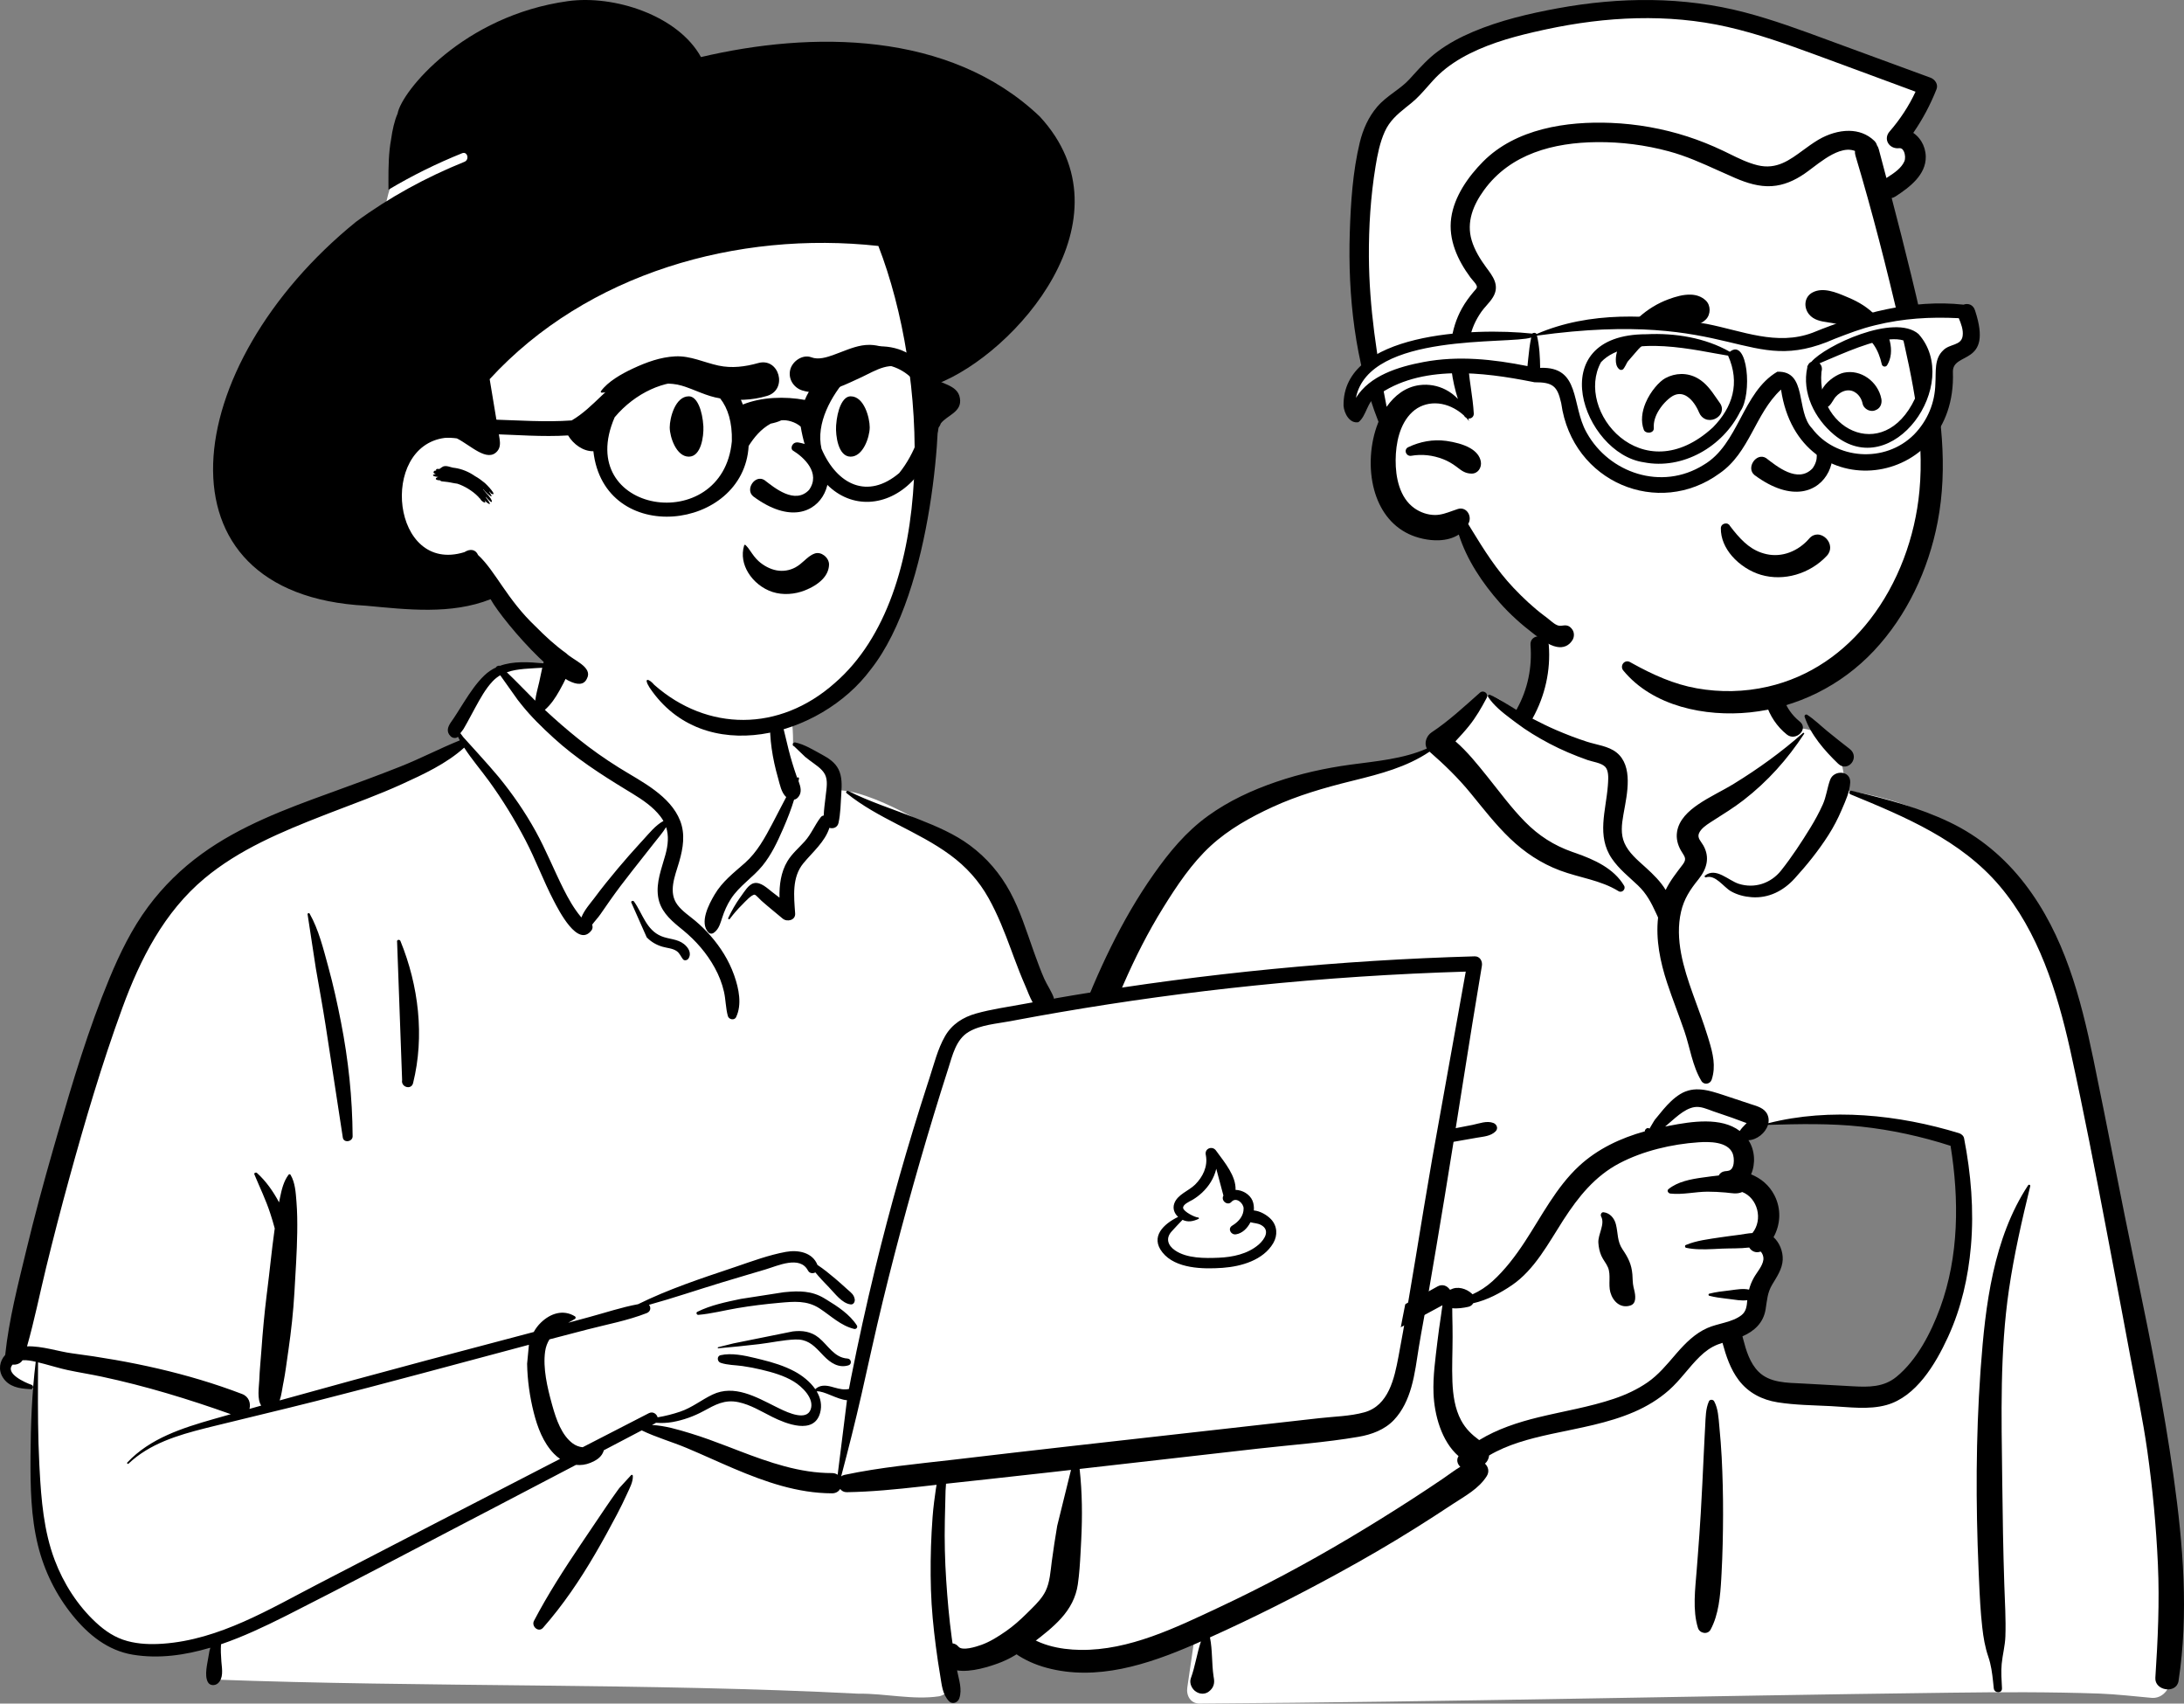 <?xml version="1.0" encoding="UTF-8"?>
<svg width="1476px" height="1151px" viewBox="0 0 1476 1151" version="1.1" xmlns="http://www.w3.org/2000/svg" xmlns:xlink="http://www.w3.org/1999/xlink">
    <rect x="0" y="0" width="1476" height="1151" fill="#808080" stroke="none"/>
    <title>Artboard</title>
    <g id="Artboard" stroke="none" stroke-width="1" fill="none" fill-rule="evenodd">
        <g id="Group-2" fill-rule="nonzero">
            <g id="ARTJOMS_VORONA" transform="translate(662, 0)">
                <g id="Group" transform="translate(0, 406)">
                    <path d="M384.46,19.924 C410.095,0.391 474.454,-8.393 501.814,10.415 C528.838,29.302 531.784,59.844 544.377,87.941 C556.259,82.334 575.88,90.364 579.324,101.395 C583.597,106.598 583.788,121.217 586.735,128.211 C714.929,148.63 734.391,248.637 749.821,362.173 C770.234,477.384 816.573,592.343 796.456,710.896 C799.078,714.691 801.144,718.38 803.055,722.761 C807.634,730.557 801.736,741.592 792.501,741.165 C780.547,740.114 768.711,738.68 756.701,738.232 C723.406,737.075 690.082,737.213 656.775,737.637 L652.234,737.696 C484.378,739.787 316.532,743.907 148.668,745 C142.579,745.009 139.597,739.544 140.41,734.153 C142.048,723.299 143.567,712.439 145.153,701.58 C105.449,712.074 63.24,714.714 23.649,702.684 C20.879,699.86 30.102,701.391 31.565,700.962 C-4.872,676.048 6.01,623.563 9.237,585.761 C29.308,456.229 36.383,312.91 113.927,202.378 C147.473,157.27 196.655,121.556 253.17,113.52 L254.737,113.305 C271.262,111.101 289.679,110.39 304.127,101.395 C320.376,88.415 327.301,64.43 344.396,64.206 C350.041,64.132 357.72,71.278 365.984,76.129 C366.601,65.456 372.349,56.449 373.618,48.174 L373.721,47.467 C375.045,37.819 373.231,29.139 384.46,19.924 Z M659.961,365.595 C623.935,340.552 530.872,353.135 528.742,354.538 C524.051,357.625 522.031,357.898 519.494,361.907 C516.989,362.24 514.486,362.585 511.985,362.94 C506.968,364.58 510.686,370.755 516.481,368.552 C512.996,383.593 523.253,394.29 527.337,409.159 C528.662,413.987 527.384,422.671 527.337,427.604 C527.733,433.894 534.682,441.324 533.524,447.634 C529.406,470.069 507.06,491.953 516.481,513.71 C522.722,525.998 541.494,532.264 553.975,536.441 C579.833,546.371 624.887,536.067 639.911,513.71 C647.925,501.785 657.209,471.703 661.987,462.373 L663.046,447.572 C665.658,410.778 667.981,371.17 659.961,365.595 Z" id="🎨-Background" fill="#FFFFFF"></path>
                    <path d="M338.119,62.036 C340.607,59.832 344.287,62.602 342.706,65.579 C339.155,72.27 335.512,78.61 330.745,84.525 C327.855,88.111 324.759,91.503 321.622,94.857 C329.673,101.827 336.578,110.48 343.099,118.589 C351.437,128.961 359.32,139.773 368.68,149.263 C377.911,158.623 388.118,165.166 400.459,169.529 L402.952,170.395 C415.35,174.751 428.601,180.632 435.589,192.378 C436.967,194.694 434.192,197.556 431.859,196.111 C419.716,188.587 405.448,187.074 392.23,182.103 C379.462,177.301 368.331,169.91 358.497,160.478 C348.679,151.061 340.435,140.347 331.836,129.86 C323.333,119.49 314.178,110.634 304.12,101.86 C288.599,112.308 270.882,116.854 252.867,121.319 L250.901,121.807 C232.864,126.275 214.924,131.465 198.003,139.246 C183.084,146.105 168.41,154.297 156.257,165.46 C143.357,177.306 133.317,192.436 124.127,207.233 C103.571,240.336 89.119,276.603 76.397,313.31 C63.164,351.491 52.096,390.436 43.161,429.844 C38.616,449.89 34.925,470.078 31.892,490.407 C30.432,500.198 29.135,510.009 27.995,519.843 C26.779,530.344 26.5,541.147 23.281,551.243 C21.9,555.57 18.642,557.366 15.38,557.213 L14.717,565.504 C13.839,576.559 13.02,587.617 12.743,598.74 C12.284,617.235 12.492,635.677 13.822,654.132 L14.01,656.649 C15.055,670.119 17.389,685.253 27.511,695.116 C37.994,705.331 54.115,708.543 68.243,708.727 C101.15,709.156 132.827,693.598 161.946,679.948 C191.936,665.891 221.106,650.289 249.578,633.367 C264.077,624.749 278.42,615.845 292.58,606.68 C299.529,602.182 306.428,597.607 313.276,592.959 C317.199,590.297 320.916,587.378 324.909,585.016 C322.952,583.193 322.079,580.327 323.717,577.825 C312.174,567.799 307.37,549.908 306.809,535.431 C306.355,523.746 308.073,512.094 309.43,500.519 C310.114,494.682 310.959,488.855 311.837,483.044 C312.184,480.749 312.449,478.293 312.854,475.87 C281.685,493.009 249.643,508.272 216.753,521.832 C199.894,528.783 182.819,535.032 165.508,540.759 L162,541.914 C145.598,547.287 128.803,552.361 111.847,555.433 C110.94,555.597 110.204,554.258 111.172,553.831 C127.696,546.535 144.793,540.381 161.566,533.662 L164.322,532.538 L164.322,532.538 C164.006,532.521 163.677,532.477 163.335,532.395 C153.498,530.019 143.738,526.358 134.091,523.276 C125.137,520.415 115.077,518.619 106.707,514.3 C106.064,513.967 106.424,513.072 107.051,513.029 C116.458,512.377 126.669,515.12 135.892,516.734 L139.357,517.341 C145.161,518.365 151.094,519.466 156.87,520.902 C157.079,518.966 158.16,517.022 159.698,515.882 C176.622,503.34 174.904,478.009 176.714,459.331 L178.056,445.463 C180.417,421.193 182.915,396.927 186.709,372.838 C186.912,371.552 188.9,371.921 188.909,373.135 C189.104,402.995 186.852,432.718 185.723,462.531 L185.548,467.422 C184.924,485.818 184.434,504.92 172.856,519.075 C174.475,518.128 176.664,518.128 177.975,519.689 C179.587,521.608 180.518,523.764 180.489,525.878 C190.951,521.489 201.369,516.985 211.735,512.39 C245.064,497.615 277.693,481.081 309.46,463.191 C312.879,461.266 316.128,462.779 317.819,465.317 L318.063,465.282 C318.104,465.277 318.145,465.272 318.187,465.271 L318.429,465.261 C318.439,465.261 318.448,465.262 318.456,465.262 C322.928,462.803 329.02,464.554 332.857,468.141 C332.97,468.249 333.067,468.365 333.168,468.479 C338.026,466.297 342.562,463.351 346.679,459.617 C355.103,451.977 362.238,442.531 368.459,433.058 C379.915,415.61 389.646,396.208 405.12,381.846 C417.693,370.177 433.281,362.912 449.634,358.351 C449.566,357.873 449.749,357.364 450.079,357.025 C450.919,356.164 451.518,355.866 452.603,356.388 C452.69,356.431 452.742,356.489 452.777,356.552 L454.373,353.823 C455.244,352.343 456.138,350.852 456.448,350.46 C458.305,348.121 460.216,345.799 462.156,343.527 C465.445,339.679 469.192,335.882 473.532,333.213 C483.035,327.372 493.024,330.678 502.793,333.87 C508.696,335.8 514.579,337.792 520.472,339.75 L521.079,339.949 C525.473,341.362 530.615,342.597 532.579,347.255 C533.357,349.099 533.478,351.012 533.115,352.868 C574.846,342.249 621.197,347.127 661.919,359.593 C663.482,360.071 665.043,361.358 665.372,363.047 C670.038,386.991 672.116,411.545 670.005,435.897 C668.183,456.917 663.529,477.516 654.758,496.76 L654.259,497.847 C646.016,515.681 632.951,537.666 612.999,543.256 C600.951,546.631 587.626,544.641 575.339,544.023 C563.397,543.421 551.19,543.334 539.362,541.455 C528.827,539.782 519.597,535.057 513.087,526.486 C507.471,519.092 504.513,510.155 502.09,501.265 C500.981,501.618 499.879,501.993 498.795,502.418 C494.218,504.207 490.34,507.093 486.835,510.49 C479.431,517.665 473.688,526.378 465.942,533.224 C458.93,539.422 450.94,544.241 442.369,547.947 C424.609,555.625 405.557,558.694 386.772,562.763 L385.461,563.049 C371.319,566.154 356.884,569.967 344.401,577.334 C344.157,579.503 343.17,581.544 341.587,582.88 C343.788,584.949 344.721,588.226 342.786,591.3 C337.382,599.881 328.073,604.764 319.717,610.253 L319.173,610.611 C310.952,616.065 302.66,621.41 294.3,626.647 C277.305,637.294 259.955,647.355 242.359,656.973 C214.059,672.443 185.151,687.036 155.72,700.273 C157.487,708.969 156.841,717.936 158.169,726.691 L158.373,727.94 C158.94,731.188 158.174,733.907 155.937,736.029 L155.701,736.247 L155.705,736.218 L155.495,736.41 L155.425,736.469 L155.448,736.45 C155.191,736.687 154.925,736.906 154.653,737.095 L154.308,737.317 L154.308,737.317 C152.154,738.627 149.381,738.612 147.175,737.456 L146.923,737.317 L146.5,737.074 C143.586,735.397 141.576,731.241 142.785,727.94 C145.756,719.826 146.879,711.167 149.622,702.999 L147.446,703.973 L147.446,703.973 L144.577,705.224 C113.549,718.649 79.082,729.955 45.275,720.803 C30.337,716.757 16.376,708.201 8.902,694.254 C1.547,680.531 0.507,664.597 0.117,649.331 C-0.365,630.49 0.644,611.362 3.127,592.683 C4.794,580.144 6.81,567.369 9.919,554.96 C8.32,553.548 7.144,551.523 6.834,549.014 C5.366,537.163 7.935,524.841 9.507,513.051 C11.043,501.539 12.74,490.05 14.659,478.597 C18.534,455.466 23.035,432.384 28.277,409.525 C37.605,368.841 49.922,328.88 64.752,289.874 L66.051,286.476 C79.754,250.824 95.621,215.932 117.714,184.611 C128.283,169.627 139.455,156.041 154.389,145.243 C168.38,135.125 184.161,127.841 200.446,122.273 C216.75,116.701 233.507,112.967 250.56,110.645 C267.879,108.286 286.16,106.84 302.316,99.732 C300.272,96.066 302.026,91.116 305.466,88.842 C317.041,81.19 327.745,71.235 338.119,62.036 Z M708.662,394.797 C709.147,394.06 710.298,394.526 710.086,395.398 C704.456,418.476 699.171,441.602 695.72,465.121 C689.491,507.57 690.636,550.574 691.146,593.337 L691.171,595.549 C691.433,618.583 691.797,641.619 692.558,664.644 C692.942,676.28 693.702,688.031 693.289,699.674 C693.064,705.99 691.381,711.964 690.785,718.204 C690.263,723.661 690.728,729.202 690.989,734.665 C691.163,738.298 685.804,738.143 685.44,734.665 L684.974,730.167 C684.368,724.474 683.62,718.815 681.755,713.366 C679.513,706.812 678.437,700.375 677.659,693.494 C676.468,682.949 675.938,672.299 675.478,661.68 L675.164,654.335 C673.244,609.959 673.311,565.374 676.42,521.044 L676.647,517.878 C679.725,475.975 685.066,430.7 708.662,394.797 Z M588.658,130.698 C587.188,130.093 587.703,127.869 589.331,128.256 L592.292,128.963 C613.991,134.164 635.297,139.798 655.55,149.476 C675.816,159.159 692.974,173.614 706.608,191.39 C733.11,225.943 744.124,267.936 752.818,309.889 C762.48,356.506 771.277,403.295 781.024,449.898 L782.833,458.579 C791.852,501.984 800.366,545.414 806.64,589.333 L807.091,592.518 C813.418,637.682 817.223,684.409 810.32,729.69 C808.954,738.649 794.056,736.418 794.638,727.567 C796.321,701.98 797.525,676.527 796.361,650.882 C795.196,625.233 792.792,599.696 789.208,574.271 C786.192,552.874 781.696,531.744 777.717,510.517 L777.094,507.165 C773.762,489.111 770.328,471.075 766.901,453.038 L761.78,426.032 C754.104,385.595 746.278,345.123 737.436,304.94 L736.911,302.576 C728.257,263.917 715.499,223.421 689.542,192.723 C663.201,161.567 625.492,145.877 588.658,130.698 Z M492.943,540.748 C493.576,539.336 495.792,539.491 496.474,540.748 C499.143,545.676 499.44,551.967 499.944,557.53 L499.997,558.103 C500.639,564.892 501.207,571.703 501.555,578.514 C502.214,591.44 502.53,604.35 502.49,617.292 C502.448,630.556 502.181,643.804 501.467,657.049 L501.273,660.597 C500.621,672.107 499.527,684.944 494.061,695.006 C492.075,698.665 486.671,697.589 485.521,693.89 C481.751,681.777 483.687,667.416 484.653,655.011 L485.404,645.331 C486.148,635.65 486.857,625.965 487.419,616.273 C488.19,603.012 488.825,589.74 489.437,576.473 C489.635,572.164 489.85,567.854 490.077,563.545 L490.426,557.083 C490.725,551.677 490.7,545.745 492.943,540.748 Z M69.082,557.914 L70.75,556.301 C75.873,551.285 82.347,543.559 89.92,544.038 C92.94,544.229 94.865,546.738 94.238,549.711 C92.901,556.066 86.422,559.364 81.758,563.245 C76.648,567.494 71.833,572.036 67.027,576.622 C62.763,580.688 58.662,584.87 54.66,589.182 L53.164,590.805 C51.729,592.372 41.513,601.618 42.618,604.017 L42.678,604.124 C42.985,604.583 42.473,605.215 41.963,605.054 C37.552,603.66 37.827,599.876 39.495,596.043 C42.7,588.677 48.312,581.863 53.213,575.573 C58.1,569.298 63.39,563.455 69.082,557.914 L69.082,557.914 Z M508.929,373.201 C505.517,365.133 492.95,365.302 485.816,365.784 C467.85,366.999 448.411,371.548 432.425,379.95 C415.852,388.662 404.689,402.62 394.7,418.054 L394.233,418.778 C384.497,433.922 375.12,451.849 359.875,462.261 C352.11,467.566 343.043,472.409 333.622,474.508 C332.975,475.645 331.927,476.546 330.553,476.874 L329.914,477.02 C327.231,477.613 323.062,478.269 319.462,477.876 C319.486,479.639 319.467,481.388 319.511,483.058 C319.638,487.843 319.692,492.649 319.692,497.438 C319.694,507.471 319.155,517.523 319.574,527.556 C319.945,536.429 321.197,545.7 325.455,553.632 C328.578,559.451 332.699,563.303 337.675,566.979 C349.915,559.515 363.755,554.965 377.801,551.545 C394.789,547.408 412.183,544.647 428.784,539.037 C436.775,536.336 444.456,532.802 451.416,528.002 C458.803,522.905 464.445,516.009 470.251,509.264 L471.158,508.216 C477.083,501.417 483.547,494.911 491.92,491.225 C499.13,488.05 508.634,487.485 514.938,482.571 C518.235,480 518.511,476.27 518.858,472.45 C514.82,473.028 510.546,472.102 506.521,471.63 L504.436,471.385 C500.631,470.933 496.913,470.436 493.167,469.467 C492.471,469.287 492.471,468.237 493.167,468.057 C497.594,466.913 501.982,466.426 506.521,465.894 L507.588,465.761 C511.694,465.222 516.01,464.409 520.038,465.313 C520.761,462.561 521.805,459.934 523.269,457.303 C525.324,453.607 529.214,449.416 529.739,445.098 C529.896,443.809 529.596,442.288 528.988,441.148 L528.779,440.76 C528.524,440.301 528.221,439.839 527.778,439.553 C527.73,439.61 527.626,439.676 527.4,439.747 C524.3,440.723 521.596,439.205 520.161,436.865 C514.068,437.622 507.419,437.367 501.705,437.619 L495.928,437.899 C489.755,438.182 483.301,438.306 477.5,437.058 C476.69,436.885 476.445,435.536 477.256,435.189 C484.388,432.137 493.039,431.163 500.674,429.991 C504.938,429.335 509.233,428.836 513.509,428.26 C516.357,427.875 519.379,427.24 522.329,427.088 C529.727,417.873 525.741,403.338 515.446,399.37 C511.696,401.019 508.324,400.06 504.227,399.708 C500.138,399.357 496.038,399.119 491.931,399.136 C483.703,399.173 474.984,401.338 466.836,400.406 C465.511,400.253 464.279,398.489 465.597,397.412 C471.834,392.319 480.773,390.659 488.69,389.573 L490.331,389.354 C492.986,389.006 496.213,388.497 499.561,388.195 C500.318,386.717 501.677,385.6 503.717,385.323 C504.324,385.24 504.933,385.191 505.542,385.139 L505.533,385.079 L505.533,385.079 C510.509,384.84 510.293,376.429 508.929,373.201 Z M168.229,530.556 C168.141,530.691 168.045,530.821 167.943,530.945 L167.785,531.128 L168.603,530.796 L168.229,530.556 L168.229,530.556 Z M595.77,355.173 C574.823,352.921 553.847,353.396 532.838,354 C531.158,359.5 525.309,364.186 519.642,364.363 C524.08,371.123 524.538,380.271 521.426,387.441 C528.034,390.073 533.727,394.801 537.183,401.535 C541.976,410.869 541.348,421.257 536.612,429.884 C540.655,433.546 543.04,439.493 542.801,445.098 C542.534,451.349 538.811,456.688 535.718,461.863 C532.375,467.46 532.263,472.388 531.236,478.656 C529.733,487.83 523.55,493.393 515.594,496.868 L516.017,498.533 C518.068,506.522 520.62,514.952 526.482,520.794 C534.024,528.309 545.723,528.239 555.687,528.716 L556.168,528.739 C565.292,529.196 574.412,529.73 583.532,530.247 L590.373,530.63 C600.874,531.208 610.959,531.278 619.532,524.331 C633.528,512.992 643.122,494.226 649.196,477.613 C661.942,442.742 662.095,404.475 656.244,368.159 C636.621,361.83 616.262,357.376 595.77,355.173 Z M421.573,413.024 L421.727,413.035 C426.04,413.528 429.003,417.022 430.058,421.168 C431.591,427.193 430.839,432.64 434.527,438.079 C438.32,443.672 440.653,448.149 441.204,455.059 C441.431,457.902 441.327,460.738 441.959,463.521 L442.418,465.47 C442.905,467.549 443.303,469.552 443.061,471.784 C442.84,473.82 441.849,475.406 439.809,476.058 C433.159,478.186 428.025,473.284 426.307,467.083 C424.823,461.727 426.805,455.345 424.711,450.315 C423.551,447.527 421.412,445.195 420.203,442.388 C419.005,439.607 418.404,436.7 418.212,433.676 C417.848,427.957 422.903,421.085 420.082,415.902 C419.482,414.797 420.162,412.991 421.573,413.024 Z M333.246,354.002 C337.749,353.086 342.857,350.988 347.298,352.732 C349.581,353.63 350.709,356.415 348.78,358.351 C345.432,361.709 340.565,361.896 336.056,362.688 L335.659,362.76 C330.326,363.747 324.984,364.683 319.635,365.571 C309.57,367.239 299.482,368.713 289.359,369.966 C278.962,371.254 268.535,372.4 258.094,373.263 L254.052,373.594 C245.232,374.3 236.055,374.833 227.401,373.481 C226.144,373.284 226.346,371.452 227.401,371.131 C236.882,368.26 247.281,367.49 257.083,366.275 C267.503,364.982 277.906,363.615 288.281,361.994 C298.64,360.375 308.986,358.637 319.293,356.717 C323.952,355.85 328.603,354.945 333.246,354.002 Z M495.724,344.783 C491.773,343.383 487.425,341.309 483.144,342.003 C475.76,343.2 469.188,350.399 463.344,355.139 L466.278,354.569 C481.294,351.681 501.179,348.57 513.785,358.123 C513.817,358.068 513.842,358.013 513.878,357.958 C514.896,356.411 516.074,355.205 517.361,353.882 C517.484,353.766 517.603,353.646 517.72,353.524 L518.414,352.785 L516.826,352.234 C513.426,351.031 509.397,349.478 508.76,349.251 L508.716,349.236 C504.38,347.766 500.039,346.314 495.724,344.783 Z M372.349,29.841 C371.731,21.888 384.1,21.953 384.713,29.841 C386.049,47.06 382.177,64.115 373.842,79.211 C373.781,79.321 373.713,79.419 373.649,79.523 C378.862,82.237 384.134,84.841 389.524,87.169 C396.419,90.147 403.443,92.859 410.593,95.16 C417.061,97.243 425.03,98.065 430.467,102.398 C441.933,111.534 437.626,130.495 435.42,142.785 L435.076,144.725 C433.977,151.049 433.183,157.538 435.848,163.607 C438.693,170.091 444.447,174.9 449.581,179.539 L450.618,180.479 C455.165,184.625 460.361,189.662 463.697,195.282 C466.742,188.983 470.893,183.835 475.282,178.039 C478.413,173.903 476.184,172.54 473.935,168.5 C471.769,164.611 470.712,160.466 471.389,156.03 C472.639,147.837 479.182,141.919 485.696,137.473 C493.388,132.224 501.973,128.335 509.925,123.452 C526.265,113.42 542.177,101.95 556.514,89.211 C556.91,88.859 557.595,89.32 557.278,89.801 C545.953,107.038 532.674,121.932 516.354,134.574 C509.737,139.701 502.785,143.953 495.787,148.423 L493.775,149.715 C490.965,151.536 487.46,153.97 486.19,157.071 C484.912,160.19 487.638,162.544 489.105,165.128 C493.765,173.331 491.517,180.986 485.992,187.943 L485.735,188.264 C480.246,195.033 476.085,201.328 474.096,209.976 C469.82,228.553 475.775,247.903 482.009,265.343 L482.255,266.03 C485.627,275.43 489.211,284.762 492.141,294.313 L492.947,296.953 C495.601,305.741 497.775,314.409 494.797,323.443 C493.784,326.515 489.596,327.242 487.857,324.35 C481.72,314.151 480.19,301.879 476.344,290.666 C472.595,279.739 468.29,269.008 464.669,258.036 C460.006,243.908 456.886,228.701 458.579,213.883 C458.529,213.797 458.474,213.716 458.433,213.624 L457.246,211.026 C454.009,203.991 450.883,197.848 444.997,192.24 C438.857,186.391 432.193,181.213 427.362,174.132 C416.868,158.751 423.358,141.642 424.626,124.824 L424.771,122.762 C425.001,119.27 425.127,114.524 422.848,112.108 C420.284,109.387 414.271,108.693 410.869,107.489 C402.077,104.375 393.412,100.748 385.161,96.392 C377.305,92.245 369.696,87.665 362.612,82.298 L359.021,79.595 C353.355,75.318 347.48,70.647 343.683,64.824 C343.245,64.154 343.989,63.072 344.783,63.393 C351.122,65.967 356.913,70.061 362.844,73.624 C362.937,73.406 363.044,73.187 363.165,72.967 C370.503,59.678 373.521,44.955 372.349,29.841 Z M574.839,120.887 C577.364,113.957 588.875,114.492 588.416,122.726 C588.064,129.052 585.38,134.762 582.926,140.506 L582.664,141.121 C580.13,147.106 577.203,152.725 573.702,158.209 C567.011,168.694 559.173,178.425 550.802,187.608 C543.212,195.934 533.251,201.025 521.772,200.179 C516.936,199.822 512.054,198.591 507.816,196.174 C502.782,193.302 497.316,184.678 490.894,186.766 C490.273,186.968 489.693,186.058 490.23,185.626 C497.644,179.652 506.059,188.915 513.157,191.147 C523.853,194.509 534.828,190.792 541.713,182.14 C548.9,173.107 555.515,162.992 561.556,153.157 C564.624,148.163 567.423,142.979 569.84,137.637 C572.28,132.245 572.834,126.385 574.839,120.887 Z M557.598,78.237 C557.287,77.28 558.475,76.37 559.315,76.916 C564.187,80.09 568.408,84.283 572.902,87.959 C577.887,92.036 582.91,96.031 588.01,99.964 C595.444,105.699 586.822,116.257 580.277,109.992 C571.321,101.422 561.512,90.216 557.598,78.237 Z M530.852,44.694 C532.831,37.057 544.536,40.206 542.83,47.754 L542.775,47.984 C539.544,60.45 544.145,73.142 553.968,81.224 L554.33,81.517 C560.544,86.494 551.74,95.194 545.587,90.265 C532.154,79.508 526.566,61.234 530.852,44.694 Z" id="🖍-Ink" fill="#000000"></path>
                </g>
                <g id="Group" transform="translate(250, 0)">
                    <path d="M257.191,475.582 C234.117,475.712 214.507,469.164 199.544,458.333 C180.872,451.675 158.349,441.405 144.669,430.623 C139.333,431.985 132.948,426.316 128.864,423.324 C103.474,404.363 83.543,376.61 77.638,348.809 C68.521,360.317 55.547,360.796 43.12,355.076 C17.069,340.301 18.043,309.192 27.422,285.949 C7.704,241.708 -5.96,124.915 24.138,77.779 C30.294,70.727 39.328,66.508 45.833,59.276 C51.621,52.959 57.126,46.498 63.861,41.5 C84.408,25.861 119.799,17.534 141.957,13.618 C234.458,-6.382 305.53,29.565 389.319,59.886 C384.497,71.945 377.826,82.943 370.181,93.197 C390.982,100.962 381.428,118.42 365.29,127.27 L355.683,122.6 C370.659,176.186 405.126,309.441 390.255,352.234 C378.396,418.995 326.35,476.06 257.191,475.582" id="🎨-Background" fill="#FFFFFF"></path>
                    <path d="M270.556,481.325 C240.597,484.4 205.005,477.317 185.032,452.979 C184.435,452.25 184.174,451.426 184.158,450.629 C184.141,449.743 184.438,448.888 184.952,448.222 C185.491,447.522 186.26,447.035 187.141,446.876 C187.883,446.743 188.729,446.829 189.601,447.318 L191.437,448.34 C205.077,455.874 219.243,462.299 234.702,465.049 C250.618,467.88 266.824,467.563 282.599,463.968 C311.333,457.421 334.587,440.72 351.704,418.698 C370.804,394.123 382.274,362.927 385.198,331.73 C388.741,293.922 380.522,256.344 372.02,219.736 C363.085,181.271 353.32,143.001 341.976,105.176 C341.634,104.038 341.542,102.972 341.64,101.99 C338.294,100.679 334.733,101.043 331.189,102.24 C324.713,104.427 318.262,109.357 312.881,113.427 C310.933,114.901 309.12,116.272 307.491,117.386 C300.819,121.952 293.525,125.237 285.371,125.753 C276.889,126.289 268.574,123.653 260.87,120.354 C256.957,118.678 253.106,116.94 249.271,115.208 C238.351,110.277 227.559,105.395 215.766,102.222 C199.965,97.969 183.65,95.874 167.285,96.025 C138.079,96.292 108.782,103.81 90.882,128.512 C83.631,138.519 78.904,150.02 82.59,162.369 C84.596,169.087 88.381,175.186 92.512,180.796 L93.93,182.706 C96.196,185.785 98.164,188.852 98.758,192.117 C99.255,194.852 98.867,197.745 96.914,200.917 C95.685,202.913 94.121,204.703 92.548,206.488 C91.413,207.775 90.275,209.06 89.296,210.443 C87.323,213.232 85.576,216.236 84.206,219.368 C81.523,225.501 80.385,232.097 80.147,238.75 C79.859,246.777 80.987,254.629 82.106,262.492 C82.9,268.067 83.692,273.649 84.012,279.297 C84.068,280.283 83.766,281.017 83.344,281.561 C82.828,282.226 82.074,282.645 81.216,282.761 C80.956,282.797 80.686,282.802 80.415,282.778 C80.548,283.322 80.666,283.867 80.768,284.415 C80.226,283.718 79.649,283.042 79.04,282.388 C79.001,282.368 78.962,282.348 78.924,282.327 C78.296,281.982 77.765,281.457 77.43,280.78 C76.567,279.979 75.654,279.219 74.697,278.504 C69.713,274.786 63.894,272.582 58.056,272.508 C52.428,272.438 46.787,274.354 42.449,278.402 C33.828,286.445 31.303,299.575 31.213,310.849 C31.121,322.358 33.785,336.169 43.818,343.314 C47.843,346.18 52.759,347.902 57.711,347.952 C61.816,347.993 65.744,346.541 69.611,345.157 C70.804,344.731 71.991,344.306 73.175,343.921 C74.52,343.483 75.746,343.511 76.815,343.831 C78.02,344.192 79.042,344.937 79.806,345.931 C80.566,346.92 81.065,348.16 81.22,349.457 C81.369,350.714 81.197,352.018 80.665,353.195 C80.532,353.491 80.391,353.778 80.244,354.059 L82.451,357.688 C90.901,371.547 99.499,385.153 110.774,397.065 C117.245,403.902 124.105,410.355 131.629,416.003 L132.714,416.808 C133.364,417.285 134.084,417.873 134.852,418.501 C137.047,420.297 139.677,422.704 142.133,422.799 C142.862,422.828 143.498,422.737 144.076,422.661 C145.475,422.477 146.648,422.423 147.801,422.894 C148.728,423.272 149.69,423.978 150.678,425.437 C151.347,426.424 151.69,427.663 151.69,428.919 C151.69,430.181 151.343,431.444 150.725,432.442 C149.446,434.508 147.9,435.788 146.222,436.514 C144.351,437.325 142.284,437.448 140.135,437.047 C134.841,436.06 128.981,431.675 125.252,428.813 L124.53,428.261 C116.267,421.958 108.436,414.984 101.552,407.184 C89.828,393.902 79.298,378.25 73.89,361.148 C70.078,363.652 65.368,364.841 60.444,365.028 C53.27,365.301 45.677,363.455 40.082,360.801 C27.751,354.954 20.262,343.894 16.752,331.175 C12.676,316.404 14,299.423 19.16,286.154 C19.31,285.769 19.466,285.384 19.627,284.994 C3.741,244.745 -1.144,200.05 0.217,157.096 C0.853,136.991 2.222,115.896 6.965,96.287 C9.091,87.499 12.785,79.129 18.683,72.21 C22.045,68.264 26.171,65.192 30.316,62.129 C33.906,59.476 37.509,56.829 40.541,53.516 L41.975,51.943 C42.286,51.601 42.596,51.259 42.905,50.918 C48.142,45.147 53.239,39.546 59.594,34.813 C66.963,29.325 75.095,25.03 83.545,21.462 C101.748,13.78 121.34,9.173 140.722,5.609 C182.653,-2.099 225.696,-2.48 267.113,8.356 C286.37,13.393 305.058,20.288 323.714,27.175 C325.446,27.814 327.178,28.454 328.91,29.091 C343.408,34.43 357.914,39.746 372.42,45.061 C379.162,47.532 385.903,50.002 392.644,52.475 C394.107,53.012 395.539,54.168 396.354,55.604 C397.15,57.006 397.387,58.64 396.745,60.267 C392.609,70.748 387.39,80.58 381.037,89.762 C383.245,91.264 385.123,93.26 386.544,95.598 C388.342,98.554 389.406,102.054 389.479,105.767 C389.721,118.201 378.405,126.63 369.018,132.727 C368.143,133.296 367.276,133.631 366.439,133.785 C375.536,168.567 384.243,203.466 391.642,238.642 L392.151,241.08 C399.773,277.894 404.691,315.462 397.482,352.765 C391.276,384.886 376.856,415.887 354.325,439.817 C332.244,463.269 302.615,478.033 270.556,481.325 Z M73.283,269.55 C69.36,257.101 67.281,243.555 68.782,230.935 C69.727,223.003 72.112,215.366 75.995,208.374 C78.219,204.369 80.93,200.662 83.888,197.171 L84.908,195.998 C85.425,195.399 85.939,194.848 86.098,194.158 C86.191,193.757 86.097,193.319 85.853,192.795 C85.313,191.634 84.309,190.516 83.37,189.424 C82.772,188.73 82.189,188.049 81.699,187.386 C73.102,175.748 66.69,161.891 68.774,147.132 C70.807,132.732 80.244,119.309 90.291,109.194 C112.413,86.919 146.71,81.801 176.756,83.03 C194.246,83.744 211.708,86.827 228.364,92.211 C236.577,94.867 244.608,98.102 252.412,101.809 L254.14,102.639 C255.072,103.09 256.004,103.547 256.936,104.004 C263.036,106.996 269.159,110.016 275.781,111.643 C288.713,114.818 297.485,108.13 306.706,101.385 C309.865,99.073 313.074,96.73 316.484,94.673 L317.186,94.258 C323.337,90.692 330.696,88.292 337.764,88.399 C343.904,88.493 349.828,90.453 354.651,95.086 C355.64,96.038 356.21,97.077 356.478,98.11 C357.011,98.859 357.442,99.751 357.723,100.805 C359.45,107.287 361.17,113.774 362.884,120.264 L364.286,119.36 C368.438,116.664 372.952,113.582 374.99,109.07 C375.775,107.333 375.664,104.44 374.675,102.313 C374.329,101.57 373.872,100.909 373.241,100.497 C372.781,100.197 372.228,100.056 371.584,100.108 C370.019,100.309 368.583,100.08 367.364,99.565 C365.959,98.972 364.839,97.994 364.112,96.817 C363.368,95.611 363.028,94.194 363.21,92.724 C363.367,91.46 363.911,90.14 364.987,88.9 C372.07,80.735 378.035,71.729 382.568,61.953 L352.581,50.858 C341.889,46.904 331.195,42.955 320.496,39.022 L314.639,36.869 C295.184,29.733 275.618,22.76 255.386,18.166 C215.179,9.036 173.252,11.182 133.156,19.775 L130.734,20.299 C113.908,23.968 96.857,28.407 81.413,36.123 C73.833,39.91 66.627,44.516 60.439,50.334 C57.707,52.904 55.236,55.717 52.765,58.526 C49.301,62.464 45.833,66.39 41.715,69.707 L37.893,72.768 C32.206,77.35 27.077,81.815 23.868,88.921 C20.513,96.351 18.911,104.559 17.605,112.556 C14.31,132.701 13.009,153.169 13.133,173.575 C13.343,207.838 18.548,241.402 25.124,274.849 C30.4,267.298 37.811,261.444 47.323,260.196 C53.525,259.383 59.673,260.539 65.005,263.281 C68.086,264.866 70.894,266.981 73.283,269.55 L73.283,269.55 Z M63.316,310.235 C56.37,307.544 49.077,306.662 41.728,307.949 C40.958,308.083 40.224,307.923 39.606,307.564 C38.981,307.201 38.488,306.626 38.22,305.991 C37.91,305.257 37.895,304.463 38.168,303.757 C38.405,303.145 38.856,302.55 39.687,302.153 C47.644,298.356 56.489,296.68 65.268,297.872 L66.136,297.995 C70.624,298.661 76.935,300.062 81.668,302.82 C85.387,304.986 88.108,307.973 88.785,311.874 C89.138,313.907 88.634,316.029 87.462,317.568 C86.329,319.055 84.597,320.047 82.355,319.983 C78.401,319.871 76.06,318.2 73.243,316.035 C72.901,315.773 72.551,315.503 72.186,315.231 C69.464,313.194 66.49,311.464 63.316,310.235 Z" id="🖍-Ink" fill="#000000"></path>
                </g>
                <g id="🖍-Ink" transform="translate(430, 196)" fill="#000000">
                    <path d="M121.802,192.246 C114.136,194.462 105.907,194.66 98.093,192.371 C91.005,190.295 83.727,185.727 78.511,179.682 C73.877,174.312 70.876,167.786 70.994,160.82 C71.007,160.024 71.292,159.36 71.73,158.845 C72.202,158.29 72.862,157.909 73.568,157.743 C74.294,157.573 75.062,157.633 75.716,157.93 C76.308,158.198 76.815,158.654 77.132,159.32 C77.934,160.371 78.733,161.407 79.534,162.413 C85.98,170.357 92.223,176.293 101.915,178.423 C107.174,179.578 112.427,179.066 117.246,177.303 C122.405,175.416 127.068,172.098 130.722,167.852 C132.374,165.933 134.324,165.149 136.23,165.136 C138.391,165.121 140.526,166.123 142.135,167.725 C143.716,169.299 144.775,171.438 144.871,173.675 C144.955,175.639 144.313,177.691 142.605,179.521 C136.98,185.549 129.69,189.966 121.802,192.246 Z M121.566,92.756 C129.424,97.523 141.398,108.639 132.944,120.458 C122.993,130.879 108.666,118.931 101.605,113.527 C95.059,109.339 87.703,120.11 93.777,125 C144.795,162.697 165.499,94.002 125.54,87.151 C121.141,86.396 119.507,91.281 121.566,92.756 Z M48.053,71.779 C45.527,70.167 42.556,69.614 39.263,71.109 C36.69,72.277 32.177,76.17 29.036,81.288 C26.887,84.789 25.363,88.897 25.681,93.175 C25.754,94.169 25.386,94.902 24.806,95.443 C24.348,95.871 23.686,96.185 22.908,96.284 C22.248,96.367 21.509,96.292 20.909,96.105 C19.766,95.749 19.161,95.009 18.933,94.405 C16.734,88.576 17.681,82.072 20.146,76.203 C23.472,68.284 29.513,61.65 33.47,59.511 C40.243,55.85 48.232,55.682 55.014,59.412 C60.787,62.586 64.397,67.711 67.987,72.935 C68.751,74.046 69.508,75.148 70.291,76.231 C71.86,78.401 72.016,80.554 71.409,82.399 C70.735,84.444 69.019,86.169 66.873,87.072 C64.889,87.907 62.587,88.025 60.55,87.167 C58.829,86.443 57.249,85.03 56.25,82.634 C54.567,78.599 51.762,74.147 48.053,71.779 L48.053,71.779 Z M176.333,80.757 C174.603,81.657 173.25,81.928 171.331,81.354 C170.27,81.036 169.221,80.426 168.4,79.607 C167.586,78.795 166.999,77.785 166.771,76.664 C166.209,73.899 164.693,71.311 162.533,69.624 C160.687,68.181 158.356,67.417 155.771,67.848 C152.982,68.313 150.324,70.098 148.494,72.203 C147.882,72.908 147.402,73.708 146.92,74.502 C146.018,75.988 145.142,77.369 143.898,78.461 C143.427,78.876 142.716,79.163 142.028,79.163 C141.748,79.163 141.465,79.118 141.194,79.034 C138.418,76.253 137.884,74.143 137.973,72.051 C138.067,69.856 138.934,67.634 140.335,65.561 C143.621,60.699 149.86,56.712 154.07,55.809 C159.836,54.572 165.562,56.056 170.153,59.27 C174.877,62.577 178.377,67.712 179.469,73.498 C179.731,74.892 179.62,76.396 179.088,77.7 C178.568,78.974 177.663,80.066 176.333,80.757 Z M60.769,19.934 C57.309,23.299 53.214,23.82 49.071,24.284 C46.768,24.544 44.931,24.753 43.122,25.16 C38.152,26.28 33.238,27.967 28.756,30.396 C24.07,32.935 18.964,35.997 15.29,39.92 C14.416,40.854 13.593,41.833 12.768,42.815 C12.016,43.71 11.292,44.572 10.528,45.403 C9.652,46.357 8.819,47.357 7.991,48.355 C7.479,49.197 7.378,49.404 7.275,49.619 C7.12,49.943 6.939,50.306 6.733,50.695 C6.451,51.227 6.12,51.81 5.773,52.339 C5.197,53.305 4.888,53.571 4.621,53.69 C4.177,53.887 3.757,53.984 3.349,53.932 C2.967,53.882 2.606,53.699 2.25,53.399 C0.474,51.901 -0.05,49.442 0.004,46.833 C0.085,42.873 1.549,38.489 2.898,35.793 C6.035,29.531 10.385,23.021 15.617,18.347 C21.586,13.011 28.117,8.972 35.618,6.189 C40.279,4.459 45.677,2.871 50.755,3.071 C54.411,3.216 57.9,4.3 60.782,7.008 C62.552,8.671 63.402,11.036 63.402,13.399 C63.402,15.809 62.519,18.233 60.769,19.934 Z M183.37,50.745 C183.15,51.105 182.845,51.353 182.506,51.502 C182.151,51.658 181.755,51.703 181.374,51.639 C180.995,51.575 180.635,51.404 180.349,51.142 C180.075,50.89 179.867,50.557 179.774,50.149 C177.476,40.08 173.015,32.588 163.494,27.756 C158.811,25.379 153.425,23.869 148.327,22.665 C146.845,22.316 145.28,22.089 143.703,21.859 C138.762,21.139 133.786,20.314 130.565,16.329 C128.624,13.928 127.809,10.857 128.27,8.049 C128.704,5.405 130.252,2.98 133.066,1.527 C140.072,-2.088 148.779,1.46 155.854,4.482 C156.379,4.706 156.894,4.926 157.398,5.138 C164.317,8.053 170.628,11.901 175.815,17.403 C179.931,21.768 183.745,28.221 185.281,34.859 C186.558,40.382 186.258,46.021 183.37,50.745 Z" id="Shape"></path>
                </g>
                <g id="Group" transform="translate(246, 205)">
                    <path d="M395.8,89.276 C386.27,101.17 348.964,114.373 329.108,100.04 C309.253,85.708 301.406,75.719 298.752,57.81 C298.469,55.901 295.013,54.63 293.552,55.986 C285.37,63.578 280.074,73.247 274.827,82.942 C268.91,93.875 263.081,104.876 252.327,112.277 C233.279,122.477 198.82,123.93 188.639,119.431 C169.137,110.811 153.71,92.378 150.202,67.01 C147.823,59.509 145.592,54.969 143.508,53.39 C140.545,51.146 124.192,49.146 122.4,48.814 C90.116,42.83 49.284,39.015 20.529,60.069 C16.638,62.419 3.316,71.248 3.115,69.077 C2.98,60.574 12.625,41.327 34.563,32.169 C61.691,20.845 102.016,20.182 125.378,22.682 C126.553,22.807 130.558,21.824 130.841,21.702 C166.234,6.393 206.958,10.459 244.829,16.893 C250.255,17.945 298.836,29.962 318.16,22.682 C350.109,9.651 384.173,0.211 418.674,3.925 C418.963,3.956 423.318,30.368 419.925,32.169 C417.225,33.603 412.631,37.278 410.999,39.288 C409.54,41.086 408.62,43.321 408.702,46.417 C409.358,64.327 404.243,78.738 395.8,89.276 Z M264.438,73.295 C268.489,67.44 269.767,54.288 268.071,44.694 C267.212,39.836 265.545,35.969 263.452,34.044 C262.061,32.765 260.474,32.162 258.743,32.252 C257.794,32.301 256.766,32.57 255.678,33.157 C240.944,25.194 223.094,22.327 206.174,23.152 C192.705,23.149 183.095,26.325 176.578,31.27 C168.736,37.219 165.203,45.771 164.999,55.046 C164.756,66.051 169.281,78.091 176.705,87.618 C183.81,96.736 193.53,103.496 204.074,105.056 C216.044,107.43 228.243,105.133 238.848,99.515 C249.726,93.754 258.914,84.5 264.438,73.295 Z M382.554,79.503 C389.381,71.443 393.921,60.958 394.612,50.569 C395.241,41.114 392.706,31.748 385.699,24.009 C379.347,18.561 368.122,18.471 356.314,21.505 C341.045,25.427 325.25,34.192 319.984,39.853 C318.744,40.503 317.592,41.635 316.589,44.061 L316.582,44.927 C314.987,52.276 315.934,59.734 318.693,66.614 C321.69,74.088 326.831,80.873 333.099,86.049 C341.426,92.903 350.119,95 358.256,93.894 C367.472,92.64 376.042,87.191 382.554,79.503 Z" id="🎨-Background" fill="#FFFFFF"></path>
                    <path d="M317.061,19.771 C349.414,6.574 383.997,-2.937 419.008,0.832 C421.904,-0.268 425.498,0.659 426.781,4.749 C439.252,42.702 411.442,32.148 411.815,46.335 C414.73,125.885 307.706,139.47 295.672,58.266 L295.451,58.397 L295.451,58.397 C278.137,74.537 274.49,100.802 254.094,114.839 C212.95,144.9 154.627,121.083 147.136,67.568 L146.972,66.844 C144.458,55.922 141.451,53.214 129.05,53.268 L127.09,52.879 C94.868,46.537 51.96,40.838 22.281,62.649 C15.826,66.399 15.523,76.04 10.069,80.229 C4.094,81.388 0.412,74.209 0.008,69.24 C-0.939,19.704 87.789,16.141 127.526,20.392 C128.285,19.607 129.905,19.704 130.451,20.682 C166.389,5.138 206.876,7.289 245.355,13.826 C269.191,18.436 292.734,28.937 317.061,19.771 Z M415.787,9.977 C396.373,9.008 378.416,10.068 359.36,14.73 C349.317,17.151 341.611,20.211 331.998,23.892 C272.038,50.431 265.122,3.258 130.719,21.749 C132.458,29.19 132.778,36.556 132.871,43.546 C160.314,42.442 153.852,68.62 164.134,87.008 L164.451,87.562 C179.435,114.39 214.793,126.904 243.315,109.109 C267.111,95.254 269.432,60.111 293.124,46.164 C313.661,45.357 305.458,73.048 316.634,84.429 C332.366,105.401 365.805,108.333 385.531,88.607 C394.786,79.115 399.705,67.064 399.977,54.117 C400.493,45.845 399.072,37.439 405.332,31.621 C409.72,27.167 417.517,28.653 418.411,21.922 C418.98,17.941 417.324,13.624 415.787,9.977 Z M204.799,20.819 C224.085,19.871 244.49,23.216 261.049,32.665 C273.306,22.921 276.309,61.648 268.173,72.85 C256.452,96.81 229.163,112.562 202.887,107.331 C161.896,101.397 133.335,20.748 204.799,20.819 Z M259.872,35.262 L258.823,35.109 C241.058,32.401 192.687,19.856 174.031,39.657 C155.925,72.501 201.858,127.669 249.659,83.726 C262.962,70.195 268.118,53.787 259.872,35.262 Z M316.168,39.46 C325.368,28.578 372.255,6.535 388.598,20.68 C418.426,54.076 371.122,121.626 331.501,88.715 C318.305,77.715 309.623,60.188 313.422,43.215 L313.428,42.504 C313.436,42.246 313.485,42.305 313.761,41.983 C314.25,40.7 315.13,39.881 316.168,39.46 Z M388.181,59.701 C398.241,5.194 356.198,25.915 321.67,40.464 C323.523,42.155 323.515,44.465 322.982,46.363 C319.341,86.806 368.544,109.724 388.181,59.701 Z M126.828,23.041 C112.426,27.913 17.168,19.199 8.367,63.809 C17.657,48.774 36.895,42.808 54.19,39.57 C77.715,35.166 101.111,37.716 124.305,42.351 L124.785,37.555 C125.299,32.468 125.841,27.71 126.828,23.041 Z" id="🖍-Ink" fill="#000000"></path>
                </g>
            </g>
            <g id="EDGARS_VANAGS">
                <g id="Group" transform="translate(0, 417)">
                    <path d="M977.082,233.472 C962.802,234.874 948.523,236.274 934.244,237.676 C865.856,242.901 797.495,253.813 729.63,260.362 C727.941,257.612 724.633,258.065 722.625,259.976 C715.853,259.383 708.264,254.207 702.129,259.591 C701.93,259.563 701.731,259.53 701.53,259.511 C690.608,238.548 683.058,216.189 675.731,193.8 C671.054,180.035 664.762,166.71 653.134,157.468 C633.29,143.693 587.822,115.76 564.521,116.934 C564.134,112.762 562.189,108.462 558.996,105.684 C566.034,93.685 537.893,85.856 535.908,87.247 C537.18,47.159 518.323,12.345 476.743,4.362 C439.492,-3.4 386.51,-4.704 366.476,34.225 C364.274,33.977 341.762,33.86 339.584,34.104 C336.198,29.815 299.008,70.457 314.251,84.606 C177.978,144.888 100.493,137.695 62.775,307.164 C57.676,323.084 57.305,340.505 51.92,356.07 C32.764,400.801 17.226,448.432 13.359,497.104 C4.02,499.497 2.946,515.964 13.764,518.346 C17.896,519.257 21.351,520.501 24.365,522.86 C22.009,562.746 31.656,653.86 37.734,653.579 C50.128,693.022 105.409,704.154 144.547,690.293 C137.8,702.986 144.547,710.967 144.547,717.749 C285.374,723.077 439.353,720.008 580.141,727.315 C598.151,727.059 617.093,731.738 634.856,729.045 C645.689,726.448 645.707,709.415 634.718,707.309 L682.731,696.881 C681.658,696.476 702.522,682.598 718.291,656.665 C732.969,627.655 722.979,592.637 729.63,561.081 C781.575,556.833 834.378,555.017 885.754,546.22 C892.759,567.179 923.082,542.113 932.721,532.03 C932.709,532.014 932.697,531.999 932.685,531.983 C937.35,530.707 941.091,526.335 941.216,521.159 C944.487,516.485 945.174,509.897 942.037,505.38 C956.415,422.412 978.335,337.7 986.258,253.952 C989.059,253.332 991.697,252.104 993.933,250.212 L993.752,250.031 C997.541,245.807 998.277,238.516 991.961,234.927 C986.866,232.029 982.611,232.928 977.082,233.472 Z" id="🎨-Background" fill="#FFFFFF"></path>
                    <path d="M369.072,25.184 C373.315,14.521 387.658,18.666 386.059,29.868 C385.102,36.578 381.427,43.665 378.126,49.546 C375.438,54.333 372.372,59.005 368.215,62.593 C375.615,69.497 383.296,76.149 391.172,82.465 C399.766,89.356 408.803,95.708 418.144,101.546 C426.335,106.666 434.896,111.202 442.617,117.044 C449.796,122.475 456.336,129.007 459.664,137.534 C463.209,146.614 461.668,155.992 459.058,165.066 L458.758,166.092 C456.091,175.082 451.474,185.919 457.876,194.389 C461.135,198.701 465.873,201.755 469.964,205.202 C473.6,208.266 477.013,211.598 480.143,215.177 C486.968,222.979 492.519,231.758 496.022,241.54 L496.335,242.429 C499.338,251.088 501.532,261.696 497.475,270.198 C496.311,272.635 492.557,271.843 491.905,269.47 C490.431,264.094 490.508,258.464 489.272,253.012 C487.986,247.342 485.846,241.96 483.051,236.868 C477.643,227.017 470.319,218.603 461.666,211.489 L459.076,209.382 C452.326,203.843 446.124,197.966 444.754,188.798 C443.288,178.989 447.218,169.645 449.745,160.361 C451.506,153.891 452.081,147.689 450.178,141.842 C447.853,145.637 444.681,149.239 442.172,152.452 C437.175,158.853 432.131,165.215 427.1,171.589 C421.942,178.125 416.911,184.764 412.12,191.575 C409.977,194.622 407.857,197.687 405.744,200.755 C404.155,203.061 401.939,205.365 400.207,207.717 C400.628,208.975 400.596,210.425 399.833,211.455 C390.648,223.865 377.581,197.971 374.173,191.429 C367.233,178.106 362.068,163.952 355.105,150.632 C347.89,136.824 339.674,123.384 330.517,110.778 C324.978,103.153 318.77,95.991 313.703,88.124 C301.766,98.948 286.058,106.204 271.63,112.784 C255.777,120.013 239.308,125.918 223.055,132.188 L218.254,134.053 C190.249,144.983 161.56,156.99 138.283,176.403 C110.93,199.216 94.748,231.012 82.701,263.938 C68.833,301.843 57.36,340.771 46.665,379.674 C41.192,399.579 35.999,419.574 31.117,439.633 C26.815,457.305 23.249,475.153 18.269,492.643 C28.369,492.286 39.888,496.196 48.511,497.325 C87.81,502.469 126.58,510.669 163.683,524.866 C168.266,526.62 169.592,531.197 168.594,534.907 C171.237,534.161 173.878,533.405 176.521,532.663 C173.625,528.226 175.007,520.294 175.235,515.376 L175.249,515.038 C175.483,508.485 176.194,501.925 176.655,495.384 C177.533,482.915 178.675,470.537 180.195,458.14 L180.583,455.04 C182.305,441.552 183.578,427.985 185.457,414.52 L185.679,412.979 C184.778,409.534 183.729,406.131 182.628,402.743 C179.694,393.718 175.553,385.223 171.924,376.482 C171.496,375.453 172.962,374.862 173.647,375.479 C179.793,381.008 184.675,388.022 188.597,395.358 C188.665,395.012 188.725,394.665 188.796,394.319 L189.243,392.116 C190.347,386.744 191.689,381.092 194.985,376.735 C195.336,376.272 196.03,376.175 196.362,376.735 C199.516,382.072 199.869,388.831 200.354,394.904 C200.903,401.774 200.972,408.731 200.875,415.62 C200.686,429.083 199.737,442.584 198.981,456.025 C198.239,469.233 196.783,482.274 194.906,495.352 L194.549,497.805 C193.631,504.03 192.88,510.332 191.67,516.515 L191.328,518.198 C190.681,521.264 190.283,525.587 188.995,529.178 C222.133,519.935 255.322,510.903 288.574,502.03 C312.607,495.616 336.665,489.298 360.713,482.94 C361.982,480.653 363.562,478.517 365.534,476.608 C372.031,470.316 380.641,467.509 388.538,472.352 C389.18,472.747 389.234,473.753 388.538,474.134 C387.025,474.961 385.509,475.809 384.02,476.693 L398.46,472.782 C409.253,469.857 420.175,466.202 431.222,464.163 C451.569,454.122 473.453,446.854 494.887,439.671 L497.413,438.817 C508.387,435.075 519.739,430.886 531.078,428.812 C539.379,427.294 549.123,429.126 552.461,437.63 C556.687,440.415 560.663,443.688 564.5,446.907 C567.274,449.233 569.933,451.706 572.637,454.114 L573.135,454.552 C575.346,456.47 577.097,457.754 577.64,460.807 C577.92,462.384 576.918,464.516 574.973,464.307 C569.022,463.67 564.183,456.772 560.147,452.653 C557.029,449.469 553.886,446.177 551.04,442.678 C549.381,443.581 547.107,443.419 546.051,441.419 C540.575,431.05 525.574,438.235 517.274,440.694 L505.384,444.213 C499.439,445.975 493.497,447.746 487.565,449.548 C471.261,454.499 455.037,460.04 438.585,464.587 C440.057,466.205 439.854,469.083 437.058,470.178 C424.18,475.231 410.052,477.844 396.673,481.311 C388.226,483.502 379.784,485.706 371.345,487.923 C369.898,490.267 368.857,492.919 368.419,496.006 C366.808,507.356 369.914,520.453 372.94,531.431 L373.396,533.069 C375.883,541.895 379.542,552.715 387.157,558.288 C389.016,559.647 391.383,560.593 393.769,560.807 C408.676,553.134 423.582,545.462 438.497,537.804 C441.26,536.385 443.813,538.306 444.433,540.59 C449.692,539.727 454.939,538.367 459.718,536.745 C467.748,534.018 474.018,528.817 481.546,525.22 C496.112,518.262 510.987,526.809 524.028,533.307 L527.034,534.784 C532.882,537.621 545.05,543.073 547.856,535.312 C550.57,527.804 541.989,519.78 536.447,516.401 C529.841,512.372 522.149,510.216 514.683,508.42 C510.42,507.394 506.105,506.557 501.764,505.946 C496.84,505.253 491.754,505.357 487.013,503.76 C484.657,502.968 484.295,499.226 487.013,498.608 C494.311,496.947 503.021,498.759 510.637,500.61 L514.618,501.591 C522.291,503.474 530.038,505.837 537.027,509.593 C542.109,512.325 547.473,516.475 550.977,521.555 C554.02,518.728 557.807,518.824 561.752,519.872 L563.893,520.467 C567.429,521.447 570.295,522.122 573.736,521.443 C574.196,518.94 574.662,516.436 575.161,513.932 C580.064,489.318 585.441,464.798 591.374,440.409 C601.608,398.341 613.45,356.735 626.8,315.555 L628.14,311.439 C631.219,302.02 633.697,291.758 638.661,283.105 C643.356,274.923 650.878,270.21 659.815,267.714 C669.957,264.882 680.614,263.4 690.96,261.487 C693.268,261.061 695.582,260.656 697.892,260.237 C695.94,256.712 694.483,252.711 693.17,249.641 L692.94,249.109 C690.12,242.68 687.587,236.136 685.141,229.556 L683.312,224.61 C678.895,212.699 674.336,200.984 668.127,189.844 C661.591,178.12 652.92,168.535 642.111,160.602 C620.073,144.426 593.51,136.175 572.135,118.888 C571.259,118.18 572.382,116.969 573.271,117.417 C587.704,124.669 603.285,129.6 618.297,135.504 L621.258,136.672 C633.124,141.376 645.174,146.497 655.444,154.112 C666.894,162.604 675.912,173.15 682.69,185.691 C689.37,198.053 693.643,211.89 698.356,225.094 L699.616,228.612 C701.517,233.888 703.481,239.148 705.731,244.282 C707.517,248.358 710.85,253.011 712.365,257.667 C716.51,256.948 720.654,256.227 724.803,255.534 C814.67,240.53 905.541,231.714 996.614,229.135 C1000.177,229.034 1002.02,232.434 1001.495,235.542 C992.755,287.223 984.988,339.081 976.466,390.801 C972.746,413.374 968.952,435.93 965.069,458.475 C963.102,469.897 960.828,481.275 958.965,492.714 C957.461,501.952 956.369,511.262 953.787,520.286 C951.471,528.377 947.917,536.179 942.08,542.352 C935.788,549.006 927.006,552.227 918.166,553.749 C895.725,557.611 872.707,559.188 850.084,561.761 L729.637,575.464 C731.397,591.463 731.528,607.212 730.721,623.397 L730.261,632.233 C729.884,639.339 729.435,646.456 728.414,653.49 C727.134,662.313 723.098,669.784 717.153,676.374 C711.694,682.426 705.062,687.59 698.611,692.538 C691.915,697.676 684.996,702.635 677.123,705.812 L676.101,706.218 C669.194,708.914 656.237,713.09 646.797,711.564 C648.031,717.747 650.419,724.395 648.302,730.513 C647.32,733.354 643.605,734.771 641.329,732.354 C636.82,727.563 636.468,721.235 635.4,714.985 C634.289,708.481 633.331,701.954 632.48,695.411 C630.834,682.76 629.553,669.993 629.162,657.235 C628.76,644.133 628.915,631.013 629.621,617.925 C629.984,611.204 630.434,604.487 631.287,597.809 C631.651,594.961 632.023,592.111 632.448,589.27 C632.603,588.234 632.775,587.203 632.96,586.174 L622.149,587.394 C605.572,589.244 588.988,590.915 572.294,591.175 C570.317,591.205 568.796,590.305 567.802,588.994 C566.743,590.719 564.899,591.953 562.258,591.943 C538.945,591.856 517.235,584.233 496.031,575.249 C485.343,570.719 474.821,565.815 464.117,561.324 C454.126,557.132 443.445,554.141 433.695,549.419 L408.075,562.857 C407.887,563.518 407.646,564.143 407.39,564.666 C405.722,568.071 402.433,569.918 399.074,571.309 C395.85,572.647 392.511,573.063 389.258,572.725 C369.828,582.907 350.393,593.079 330.945,603.228 L311.493,613.368 C272.737,633.547 234.134,654.057 195.134,673.762 L192.263,675.207 C178.792,681.962 164.327,688.809 149.378,693.918 C149.112,697.702 149.28,701.382 149.597,705.387 L149.673,706.259 C150.119,710.992 151.075,716.923 147.278,720.292 C145.303,722.044 141.775,722.051 140.432,719.409 C137.995,714.618 140.183,707.065 140.955,701.86 C141.229,700.009 141.563,698.106 142.057,696.26 C124.919,701.362 107.262,703.836 89.822,700.971 C72.842,698.184 59.691,687.487 49.089,674.403 C37.9,660.596 29.949,644.505 25.683,627.256 C20.828,607.628 20.511,587.358 20.625,567.253 C20.746,545.844 21.538,524.329 24.142,503.064 C21.289,502.393 18.125,501.813 15.242,502.013 C13.814,504.298 11.044,505.26 8.541,504.963 C3.098,510.966 16.904,517.101 21.316,518.637 C22.848,519.171 22.684,521.659 20.917,521.584 L19.804,521.531 C12.986,521.168 5.943,520.004 1.935,513.669 C-1.277,508.591 -0.312,502.575 3.517,498.434 C6.046,474.522 12.092,451.237 17.719,427.911 C23.241,405.016 29.382,382.268 35.891,359.635 L38.809,349.505 C49.057,314.016 59.769,278.241 73.906,244.163 C80.965,227.147 89.097,210.444 100.12,195.607 C110.395,181.776 122.526,169.941 136.47,159.833 C162.465,140.987 192.967,129.6 222.937,118.751 L224.279,118.266 C239.81,112.648 255.303,106.963 270.657,100.876 C284.236,95.493 297.245,88.668 310.76,83.204 C310.321,82.407 309.897,81.601 309.489,80.786 L309.239,80.996 C309.196,81.03 309.152,81.063 309.107,81.094 C307.748,82.036 305.747,81.573 304.627,80.516 C301.464,77.532 302.535,74.219 304.646,71.125 L304.921,70.731 C307.503,67.114 309.806,63.29 312.189,59.542 L313.681,57.198 C317.681,50.936 321.884,44.633 327.218,39.458 C329.688,37.06 332.392,35.266 335.257,33.929 C335.012,33.411 337.16,32.352 337.769,32.885 C346.846,29.563 357.289,30.259 367.185,31.175 M723.809,576.126 L711.189,577.561 C697.305,579.141 683.415,580.668 669.524,582.181 L639.352,585.46 C639.275,587.18 639.066,588.862 639.028,590.161 C638.831,596.858 638.684,603.558 638.545,610.257 C638.266,623.685 638.572,637.126 639.456,650.528 C640.313,663.514 641.441,676.502 643.195,689.401 L643.554,691.979 L643.762,693.335 C645.193,693.473 646.599,694.153 647.768,695.55 C650.32,698.597 659.561,695.635 663.17,694.351 C669.105,692.239 674.694,688.671 679.851,685.093 C684.887,681.599 689.422,677.525 693.78,673.234 L697.345,669.708 C700.892,666.183 704.443,662.428 706.616,657.995 C709.563,651.983 709.944,644.603 710.808,638.055 C711.872,630.001 713.139,621.948 714.478,613.934 M357.454,491.584 L356.145,491.928 C308.594,504.563 261.114,517.571 213.417,529.648 C189.813,535.626 166.097,541.169 142.464,547.032 L138.638,547.989 C119.994,552.701 101.126,558.372 86.849,571.895 C86.322,572.393 85.557,571.628 86.053,571.099 C101.44,554.719 123.324,547.785 144.336,541.774 C148.22,540.663 152.109,539.578 155.994,538.473 C127.418,528.286 98.391,519.423 68.694,513.102 C61.047,511.474 53.311,510.279 45.67,508.645 C40.341,507.505 35.137,505.856 29.864,504.489 L25.717,503.446 L25.662,516.554 C25.593,535.119 25.626,553.669 26.573,572.231 L26.752,575.67 C27.857,596.327 29.582,617.413 36.913,636.891 C42.87,652.719 52.365,667.63 64.782,679.159 C71.065,684.992 77.82,689.533 86.17,691.775 C93.923,693.856 102.046,694.1 110.016,693.545 C148.245,690.878 182.275,670.111 215.483,652.917 C269.8,624.794 324.123,596.685 378.495,568.67 C377.025,567.665 375.641,566.507 374.382,565.206 C367.091,557.676 363.245,547.368 360.719,537.385 C358.03,526.759 356.422,515.37 356.235,504.4 M426.637,579.526 C427.117,579.268 427.673,579.591 427.695,580.133 C427.863,584.286 425.568,588.382 423.853,592.123 L423.672,592.522 C421.589,597.156 419.308,601.728 416.949,606.228 C412.234,615.219 407.334,624.114 402.22,632.883 C391.936,650.524 380.508,667.422 367,682.782 C363.949,686.252 358.931,681.803 360.889,678.067 C370.329,660.057 381.334,643.052 392.662,626.195 C398.333,617.755 404,609.307 409.727,600.905 C412.116,597.399 414.536,593.906 417.021,590.466 L418.52,588.408 M990.592,239.45 C942.875,240.891 895.214,244.003 847.724,248.88 C803.558,253.415 759.554,259.452 715.798,266.978 C706.659,268.55 697.531,270.186 688.414,271.887 L682.946,272.915 C673.828,274.643 662.689,275.356 654.571,280.227 C646.012,285.362 643.699,296.094 640.851,304.944 C637.503,315.352 634.24,325.79 631.065,336.253 C618.457,377.796 606.94,419.699 596.666,461.879 C591.566,482.816 587.041,503.87 582.273,524.883 C578.037,543.553 573.363,562.012 568.48,580.495 C569.082,580.027 569.82,579.671 570.711,579.481 C594.959,574.322 619.71,572.08 644.321,569.23 L646.702,568.952 C672.161,565.958 697.62,562.986 723.094,560.122 L891.753,541.155 C901.7,540.037 912.356,539.885 922.036,537.216 C938.494,532.676 942.351,514.276 945.112,499.623 L945.196,499.18 C953.521,454.907 960.148,410.249 967.912,365.864 M572.405,529.029 C565.857,528.597 556.895,522.6 551.927,523.03 C554.535,527.406 555.712,532.397 554.209,537.727 C550.026,552.559 531.109,544.885 521.997,540.354 C514.526,536.637 507.312,532.089 499.041,530.348 C489.671,528.378 483.323,532.104 475.407,536.399 C468.905,539.926 461.824,542.459 454.542,543.77 C450.67,544.468 446.992,544.542 443.321,544.27 C443.1,544.45 442.851,544.617 442.567,544.766 L440.625,545.785 C449.406,546.187 458.35,548.897 466.522,551.378 C474.99,553.948 483.303,557.046 491.572,560.214 L499.706,563.341 C519.772,571.024 540.542,578.321 562.258,578.257 C563.819,578.253 565.098,578.685 566.105,579.39 M535.769,482.555 C542.238,481.764 548.209,482.612 553.378,486.823 C559.612,491.901 563.8,500.323 572.762,500.876 C575.375,501.037 575.982,504.711 573.385,505.479 C566.714,507.454 561.313,503.845 556.768,499.159 L553.712,495.966 C549.221,491.315 545.078,487.72 537.457,487.998 C529.295,488.296 521.119,490.182 513.01,491.141 C503.824,492.227 494.64,493.153 485.425,493.952 C484.997,493.989 484.924,493.315 485.325,493.216 L495.646,490.647 M529.525,456.109 L530.592,456.002 C539.985,455.09 548.576,455.054 556.966,460.108 L558.575,461.081 C566.139,465.678 574.372,471.094 579.102,478.538 C579.876,479.757 578.597,481.19 577.302,480.88 C568.211,478.698 561.565,472.028 553.92,467.036 C545.34,461.434 536.477,462.358 526.694,463.228 C517.222,464.071 507.755,465.229 498.376,466.808 C489.563,468.29 480.722,470.63 471.82,471.376 L471.822,471.358 C470.805,471.356 470.225,469.829 471.262,469.311 C480.296,464.8 490.759,462.665 500.586,460.604 M814.89,363.264 C813.982,358.921 819.324,356.907 821.8,360.352 L822.326,361.078 C827.675,368.407 835.411,377.603 835.018,386.923 C839.72,387.026 844.595,389.883 846.427,394.126 C847.274,396.089 847.561,398.415 847.374,400.823 C851.648,401.155 856.309,403.961 858.922,406.693 C863.253,411.222 863.595,417.622 860.488,422.914 C853.713,434.45 838.914,438.646 826.421,439.583 L825.976,439.615 C813.072,440.507 794.478,440.266 785.63,429.195 C777.095,418.516 786.528,409.87 796.201,405.175 C793.683,402.876 792.379,399.579 793.605,396.102 C795.758,389.991 803.359,387.63 807.654,383.382 C812.889,378.202 816.349,371.097 814.97,363.669 M821.982,372.655 C820.559,378.839 817.063,384.495 812.194,388.977 C810.332,390.691 808.295,392.217 806.131,393.528 L805.87,393.679 C803.95,394.757 799.229,396.777 799.593,399.196 C799.967,401.682 807.658,405.573 809.754,405.575 C810.231,405.575 810.501,406.32 810.014,406.536 C806.215,408.214 802.897,408.933 799.182,407.16 C796.7,409.694 794.289,412.316 791.901,414.915 C787.678,419.514 789.123,424.37 794.113,427.794 C802.131,433.296 814.319,433.162 823.674,432.762 C833.09,432.36 843.155,430.26 850.51,423.988 L850.83,423.709 C854.827,420.154 858.478,414.13 852.357,410.706 C849.96,409.365 847.37,409.444 845.094,408.792 C842.964,412.967 839.509,416.311 835.293,416.956 C831.885,417.477 829.539,413.194 832.638,411.146 L833.334,410.714 C837.226,408.23 840.548,404.403 840.46,399.421 C840.399,395.962 835.569,391.594 832.423,394.844 L832.279,394.999 C829.645,397.967 825.008,394.227 826.739,390.938 L826.823,390.789 M207.862,200.676 C207.851,199.933 208.896,199.655 209.261,200.298 C215.373,211.051 218.568,224.232 221.824,236.079 C225.234,248.489 227.987,261.025 230.46,273.653 C235.469,299.224 238.138,324.648 238.319,350.71 C238.344,354.431 232.282,355.421 231.689,351.608 C227.752,326.257 223.98,300.88 220.013,275.536 C218.017,262.789 215.694,250.091 213.471,237.382 M268.371,219.405 C267.921,217.922 270.079,217.426 270.631,218.782 C282.897,248.891 287.051,283.013 279.176,314.778 C277.971,319.637 270.854,317.532 271.763,312.734 M426.588,192.651 C426.526,191.541 427.967,191.366 428.51,192.13 C434.322,200.319 436.733,211.286 446.93,215.518 C452.021,217.631 457.75,217.263 462.248,220.832 C465.255,223.219 467.561,226.987 465.304,230.602 C464.576,231.77 462.538,232.355 461.55,231.086 C460.108,229.237 459.345,227.023 457.386,225.637 C454.623,223.682 450.897,223.561 447.729,222.642 C443.631,221.454 440.019,219.375 437.061,216.286 M523.686,56.067 C524.285,55.762 524.86,55.957 525.243,56.475 C525.79,57.213 525.723,57.931 525.053,58.437 C525.948,60.266 527.005,64.848 527.156,65.515 C527.768,68.219 528.419,70.907 529.1,73.593 C530.474,79.01 531.678,84.469 533.053,89.888 C534.511,95.632 536.248,101.315 538.181,106.916 C538.306,107.279 538.443,107.649 538.587,108.025 L538.807,108.592 L538.861,108.506 C539.254,107.885 540.072,108.319 539.975,108.975 C539.885,109.573 539.764,110.168 539.662,110.766 L539.865,111.302 C541.129,114.705 541.995,118.289 539.675,121.292 C538.807,122.415 537.852,123.08 536.662,123.278 C534.754,129.568 532.36,135.741 529.797,141.669 L529.046,143.401 C525.276,152.051 521.255,160.587 515.252,167.951 C508.698,175.991 499.683,181.481 493.974,190.291 C491.318,194.389 489.47,198.698 487.97,203.326 L487.406,205.083 C486.341,208.356 485.113,211.529 482.042,213.449 C481.062,214.061 479.594,213.866 478.804,213.031 C472.507,206.37 479.099,193.932 482.896,187.483 C488.174,178.515 495.813,172.778 503.462,166.012 C511.707,158.719 516.966,148.963 522.053,139.352 C525.169,133.464 528.177,127.449 531.344,121.535 C528.035,118.611 526.976,112.802 525.855,108.764 L525.753,108.402 C523.9,101.936 522.428,95.302 521.498,88.639 C520.603,82.233 520.23,75.918 520.467,69.476 L520.535,67.835 M535.988,86.559 C535.257,85.557 536.467,84.422 537.47,84.631 C543.569,85.892 549.531,89.583 555.004,92.568 L555.588,92.885 C559.957,95.241 564.353,98.127 566.647,102.704 C569.142,107.679 568.937,113.408 568.597,118.814 L568.564,119.32 C568.147,125.803 568.08,132.539 566.708,138.905 C566.006,142.163 563.055,143.081 560.532,142.311 C557.53,151.79 549.097,158.774 542.937,166.254 C535.083,175.79 536.561,188.665 537.382,200.15 C537.714,204.8 531.93,206.122 528.951,203.641 L522.086,197.939 C520.943,196.987 519.801,196.033 518.662,195.076 C517.687,194.255 516.721,193.429 515.762,192.591 L514.33,191.327 C513.695,190.759 510.894,187.63 510.075,187.5 C508.092,187.185 503.379,192.413 501.766,194.053 L501.561,194.257 C498.525,197.234 495.782,200.437 493.227,203.834 C492.757,204.458 491.838,203.94 492.174,203.219 C494.464,198.315 497.126,193.626 500.287,189.238 L500.925,188.364 C503.028,185.53 505.851,180.526 509.563,179.689 C514.096,178.668 518.622,183.213 521.92,185.736 L522.128,185.894 C523.697,187.071 525.248,188.269 526.796,189.475 C526.634,180.924 527.714,172.284 532.129,164.915 C535.242,159.718 539.906,155.869 543.897,151.403 C548.34,146.43 550.66,140.318 554.682,135.139 C555.2,134.473 555.914,134.114 556.687,134 C556.842,129.837 557.455,125.632 557.929,121.513 L558.066,120.28 C558.545,115.805 559.677,110.339 557.486,106.148 C555.417,102.19 550.668,99.395 547.152,96.71 L544.28,94.482 M338.074,39.241 C336.238,40.303 334.522,41.624 332.965,43.275 C328.064,48.474 324.56,54.944 321.15,61.168 C319.314,64.52 317.544,67.909 315.693,71.253 C314.888,72.708 314.06,74.147 313.223,75.584 C312.836,76.246 311.686,77.562 311.116,78.373 C311.749,79.26 312.404,80.134 313.072,80.998 C313.327,81.328 330.908,100.48 337.036,107.975 C346.42,119.456 354.808,131.583 361.979,144.563 C369.001,157.274 374.347,170.732 380.852,183.689 C384.108,190.176 387.744,196.617 392.379,202.231 C392.558,202.45 392.747,202.657 392.93,202.873 C394.699,198.094 399.231,192.977 401.458,190.039 L401.666,189.762 C406.715,182.956 412.047,176.355 417.495,169.866 C422.471,163.941 427.573,158.143 432.799,152.442 L434.765,150.308 C438.406,146.375 443.031,140.49 448.361,137.68 C447.79,136.662 447.129,135.655 446.369,134.661 C441.375,128.135 434.315,123.399 427.35,119.126 L422.832,116.378 C405.804,106.001 389.042,95.144 374.259,81.661 C366.438,74.527 358.725,67.054 352.151,58.733 L349.826,55.791 M366.486,34.104 C358.512,34.773 349.901,34.614 342.532,37.212 C349.083,43.405 355.31,50.092 361.707,56.389 C362.276,52.13 363.44,47.923 364.426,43.77" id="🖍-Ink" fill="#000000"></path>
                </g>
                <g id="Group" transform="translate(144, 0)">
                    <path d="M480.581,265.193 C480.183,242.791 479.743,219.941 476.413,197.757 C473.157,176.069 464.2,156.465 448.808,140.716 C416.115,107.263 368.725,99.092 324.613,91.604 L249.194,78.801 C226.185,74.896 201.638,68.654 178.391,74.192 C166.936,76.921 157.208,83.261 148.317,90.762 C139.747,97.992 130.533,105.756 124.726,115.483 C118.909,125.224 116.908,136.611 115.017,147.628 C112.884,160.049 111.227,172.567 110.05,185.115 C107.691,210.255 107.369,235.584 109.08,260.776 C109.909,272.995 111.228,285.179 112.912,297.309 C113.747,303.324 114.691,309.324 115.757,315.303 C116.071,317.066 116.31,319.018 116.632,320.99 C114.253,327.756 112.901,334.763 113.01,341.74 C113.331,362.292 130.678,375.231 148.166,382.178 C158.306,386.206 168.907,388.943 178.87,393.443 C189.351,398.176 196.485,405.849 203.651,414.602 C217.318,431.296 232.741,446.3 250.352,458.818 C287.69,485.359 334.982,497.912 380.286,488.384 C391.156,486.098 402.122,482.548 411.893,477.199 C422.209,471.552 429.966,463.369 436.48,453.694 C448.575,435.733 457.249,415.508 463.811,394.927 C470.504,373.933 475.255,352.901 477.846,331.01 C480.428,309.19 480.972,287.148 480.581,265.193 L480.581,265.193 Z" id="🎨-Background" fill="#FFFFFF"></path>
                    <path d="M239.911,0.764 C271.121,-3.529 314.198,10.424 329.741,38.558 C403.947,21.064 497.54,20.491 558.701,78.728 C622.52,147.81 542.36,238.895 489.207,259.431 C493.077,278.238 487.043,398.723 444.348,452.466 C410.464,498.002 331.557,519.017 295.044,464.628 L294.759,464.18 C290.848,457.898 294.217,458.1 298.232,462.772 C333.986,494.214 382.599,494.751 420.06,461.569 C490.268,400.919 483.029,252.209 449.621,166.178 C354.491,155.73 252.637,184.563 186.932,256.172 L191.375,282.92 C192.132,287.477 192.992,292.03 193.648,296.603 C194.068,299.533 194.115,302.447 192.085,304.819 C185.382,312.649 174.085,300.883 164.79,296.203 C162.046,295.817 159.297,295.668 156.601,295.858 C111.943,301.61 120.742,388.24 169.824,373.055 C173.948,370.486 177.491,371.27 179.091,374.998 C190.79,385.714 198.504,404.826 217.941,423.234 C224.799,430.139 231.04,435.916 238.754,441.455 C243.285,446.037 256.957,450.709 252.623,458.55 C244.427,476.392 196.096,420.347 187.551,404.848 C160.778,415.42 131.108,411.829 103.363,409.245 C-43.007,401.635 -23.467,247.345 96.509,149.934 C119.093,133.308 144.01,119.745 169.911,109.308 C173.447,107.883 171.902,102.077 168.316,103.522 C151.178,110.429 134.471,118.65 118.545,128.165 L118.521,122.477 C118.498,112.895 118.648,102.92 120.312,94.166 C121.144,88.1 122.543,81.621 124.697,76.747 C127.36,61.804 169.075,10.512 239.911,0.764 Z M154.648,315.747 C156.908,313.6 161.127,316.16 163.139,316.096 C168.284,316.8 173.172,318.973 176.984,321.655 C179.501,323.065 181.265,324.389 182.739,325.607 L182.779,325.596 C182.768,325.596 182.754,325.607 182.742,325.61 L182.881,325.704 C185.027,327.229 192.884,335.818 187.92,333.508 C187.55,333.027 187.171,332.565 186.789,332.112 C186.748,332.174 186.691,332.235 186.623,332.294 L186.902,332.708 C191.121,339.054 183.837,332.368 182.716,330.592 C182.663,330.635 182.603,330.664 182.544,330.695 L184.003,332.471 C184.207,332.723 184.368,332.925 184.501,333.095 L184.809,333.392 C189.687,338.187 189.839,342.502 184.172,335.413 C184.395,335.747 184.574,336.101 184.599,336.415 L184.935,336.843 C189.384,342.577 185.765,340.541 183.554,338.092 L183.369,337.881 L183.407,337.938 C185.464,341.107 181.383,338.884 180.661,337.189 L180.631,337.112 C179.845,336.471 179.361,335.751 179.196,335.569 L179.165,335.539 C175.339,331.619 169.793,328.302 165.082,326.795 C164.399,326.665 163.708,326.561 163.01,326.487 C160.177,325.855 157.313,325.422 154.419,325.188 C154.065,325.146 153.706,324.886 153.438,324.55 C149.062,324.402 150.413,322.609 152.228,322.275 L152.26,322.27 L151.9,322.24 C149.091,321.966 147.173,320.958 150.013,320.339 L150.373,320.268 C150.329,320.199 150.29,320.13 150.252,320.061 C147.82,319.794 149.407,317.43 150.757,318.002 C150.189,316.145 152.785,317.072 153.109,316.796 C153.356,316.522 153.663,316.28 153.84,316.267 C154.622,315.715 154.243,315.765 154.648,315.747 Z M169.528,285.681 L168.958,286.014 C168.497,286.283 168.023,286.462 167.547,286.567 C168.219,286.853 168.883,287.162 169.54,287.492 C169.53,287.089 169.522,286.686 169.522,286.284 L169.528,285.681 Z" id="🖍-Ink" fill="#000000"></path>
                </g>
                <g id="🖍-Ink" transform="translate(406.001, 233.001)" fill="#000000">
                    <path d="M137.872,165.917 C131.085,168.585 123.066,169.215 116.061,166.942 C109.362,164.768 103.28,159.929 99.6,153.844 C96.322,148.424 94.953,141.992 96.89,135.579 C96.983,135.272 97.283,135.076 97.573,135 C99.158,136.443 100.138,137.876 101.116,139.302 C102.765,141.706 104.419,144.086 106.688,146.142 C109.989,149.132 114.438,151.561 118.853,152.362 C123.175,153.148 127.599,152.453 131.47,150.384 C133.824,149.127 135.727,147.446 137.611,145.757 C139.663,143.918 141.683,142.051 144.509,141.012 C146.774,140.18 149.153,140.882 150.981,142.275 C152.945,143.771 154.358,146.113 154.279,148.562 C154.158,152.356 152.497,155.521 150.088,158.132 C146.83,161.662 142.223,164.206 137.872,165.917 Z M129.814,71.367 C137.365,75.957 148.871,86.66 140.748,98.039 C131.186,108.073 117.418,96.569 110.634,91.366 C104.343,87.333 97.275,97.704 103.112,102.412 C152.136,138.708 172.03,72.567 133.633,65.97 C129.406,65.243 127.836,69.947 129.814,71.367 Z M50.388,7.768 C60.68,7.276 69.75,11.898 79.558,13.998 C88.622,15.94 97.552,14.774 106.367,12.304 C120.673,8.295 126.587,30.195 112.476,34.463 C102.2,37.571 91.38,37.787 80.835,36.185 C71.468,34.761 63.616,30.201 54.685,27.546 C47.02,25.269 38.004,26.215 29.91,27.287 L26.768,27.71 C22.098,28.339 17.403,28.97 12.779,29.883 C8.767,30.676 4.762,32.127 0.667,32.295 C0.202,32.315 -0.192,31.711 0.101,31.308 C4.858,24.777 14.026,19.624 21.319,16.188 L21.813,15.956 C30.815,11.759 40.365,8.246 50.388,7.768 Z M46.617,55.923 L46.616,55.698 C46.63,49.321 50.344,34.762 59.524,34.762 C65.259,34.762 68.741,44.671 69.344,54.885 L69.364,55.302 C69.631,61.652 67.888,75.533 59.524,75.533 C51.071,75.533 46.704,62.386 46.617,55.923 L46.617,55.923 Z M181.772,55.923 L181.774,55.698 C181.76,49.321 178.046,34.762 168.866,34.762 C163.274,34.762 159.824,44.181 159.097,54.12 L159.046,54.885 C158.684,61.021 160.314,75.533 168.866,75.533 C177.318,75.533 181.685,62.386 181.772,55.923 L181.772,55.923 Z M181.632,0.001 L182.288,0.016 C193.016,0.388 204.051,6.743 206.915,17.418 C207.063,17.972 206.38,18.345 205.975,17.965 C197.154,9.706 185.291,17.597 176.458,21.734 L173.213,23.232 C161.826,28.53 148.875,34.759 136.231,30.811 C130.226,28.936 126.412,22.766 128.125,16.534 C129.649,10.989 136.342,6.329 142.139,8.33 L142.402,8.426 C147.112,10.227 152.904,8.402 157.768,6.602 L161.764,5.102 C168.189,2.663 174.645,-0.064 181.632,0.001 L181.632,0.001 Z" id="Shape"></path>
                </g>
                <g id="🖍-Ink" transform="translate(265, 234.001)" fill="#000000">
                    <path d="M355.09,63.432 C352.262,71.128 347.958,79.14 342.695,85.617 C321.401,103.649 300.71,93.665 290.204,69.226 C286.212,51.955 296.811,33.351 308.042,20.646 C324.262,4.389 350.733,12.921 358.191,32.247 C358.644,34.751 358.918,37.249 359.049,39.739 C358.894,47.83 357.919,54.745 355.09,62.432 M150.41,47.911 C178.462,14.544 230.942,12.76 229.603,64.115 C223.577,129.119 122.106,113.164 150.41,47.911 Z M363.913,20.076 C362.93,18.411 361.839,16.8 360.648,15.259 C360.208,14.997 359.955,12.673 358.337,12.501 C336.71,-11.358 298.717,2.179 284.989,25.953 C282.482,28.959 280.437,32.478 278.929,36.196 C265.403,33.715 249.634,34.197 237.054,39.306 C224.58,6.734 186.815,3.826 161.928,17.743 C146.449,25.356 136.412,41.299 121.358,50.057 C85.969,52.604 47.988,44.675 13.238,53.552 C-14.168,59.25 8.742,73.127 13.338,63.866 C46.101,54.186 84.916,62.366 118.933,60.185 C122.47,66.168 129.253,71.064 136.013,70.855 C143.314,135.576 237.698,124.844 240.954,67.311 C244.647,61.472 249.24,55.884 255.814,52.246 C258.331,51.725 260.762,51.048 262.984,50 C266.782,49.464 272.634,51.074 276.128,54.236 C288.097,126.052 357.052,117.688 369.375,54.774 C369.62,54.524 370.305,53.586 370.831,52.081 C375.049,46.504 385.375,44.431 383.725,35.016 C382.256,25.599 370.364,25.711 363.913,20.076 Z" id="Shape"></path>
                </g>
            </g>
        </g>
    </g>
</svg>